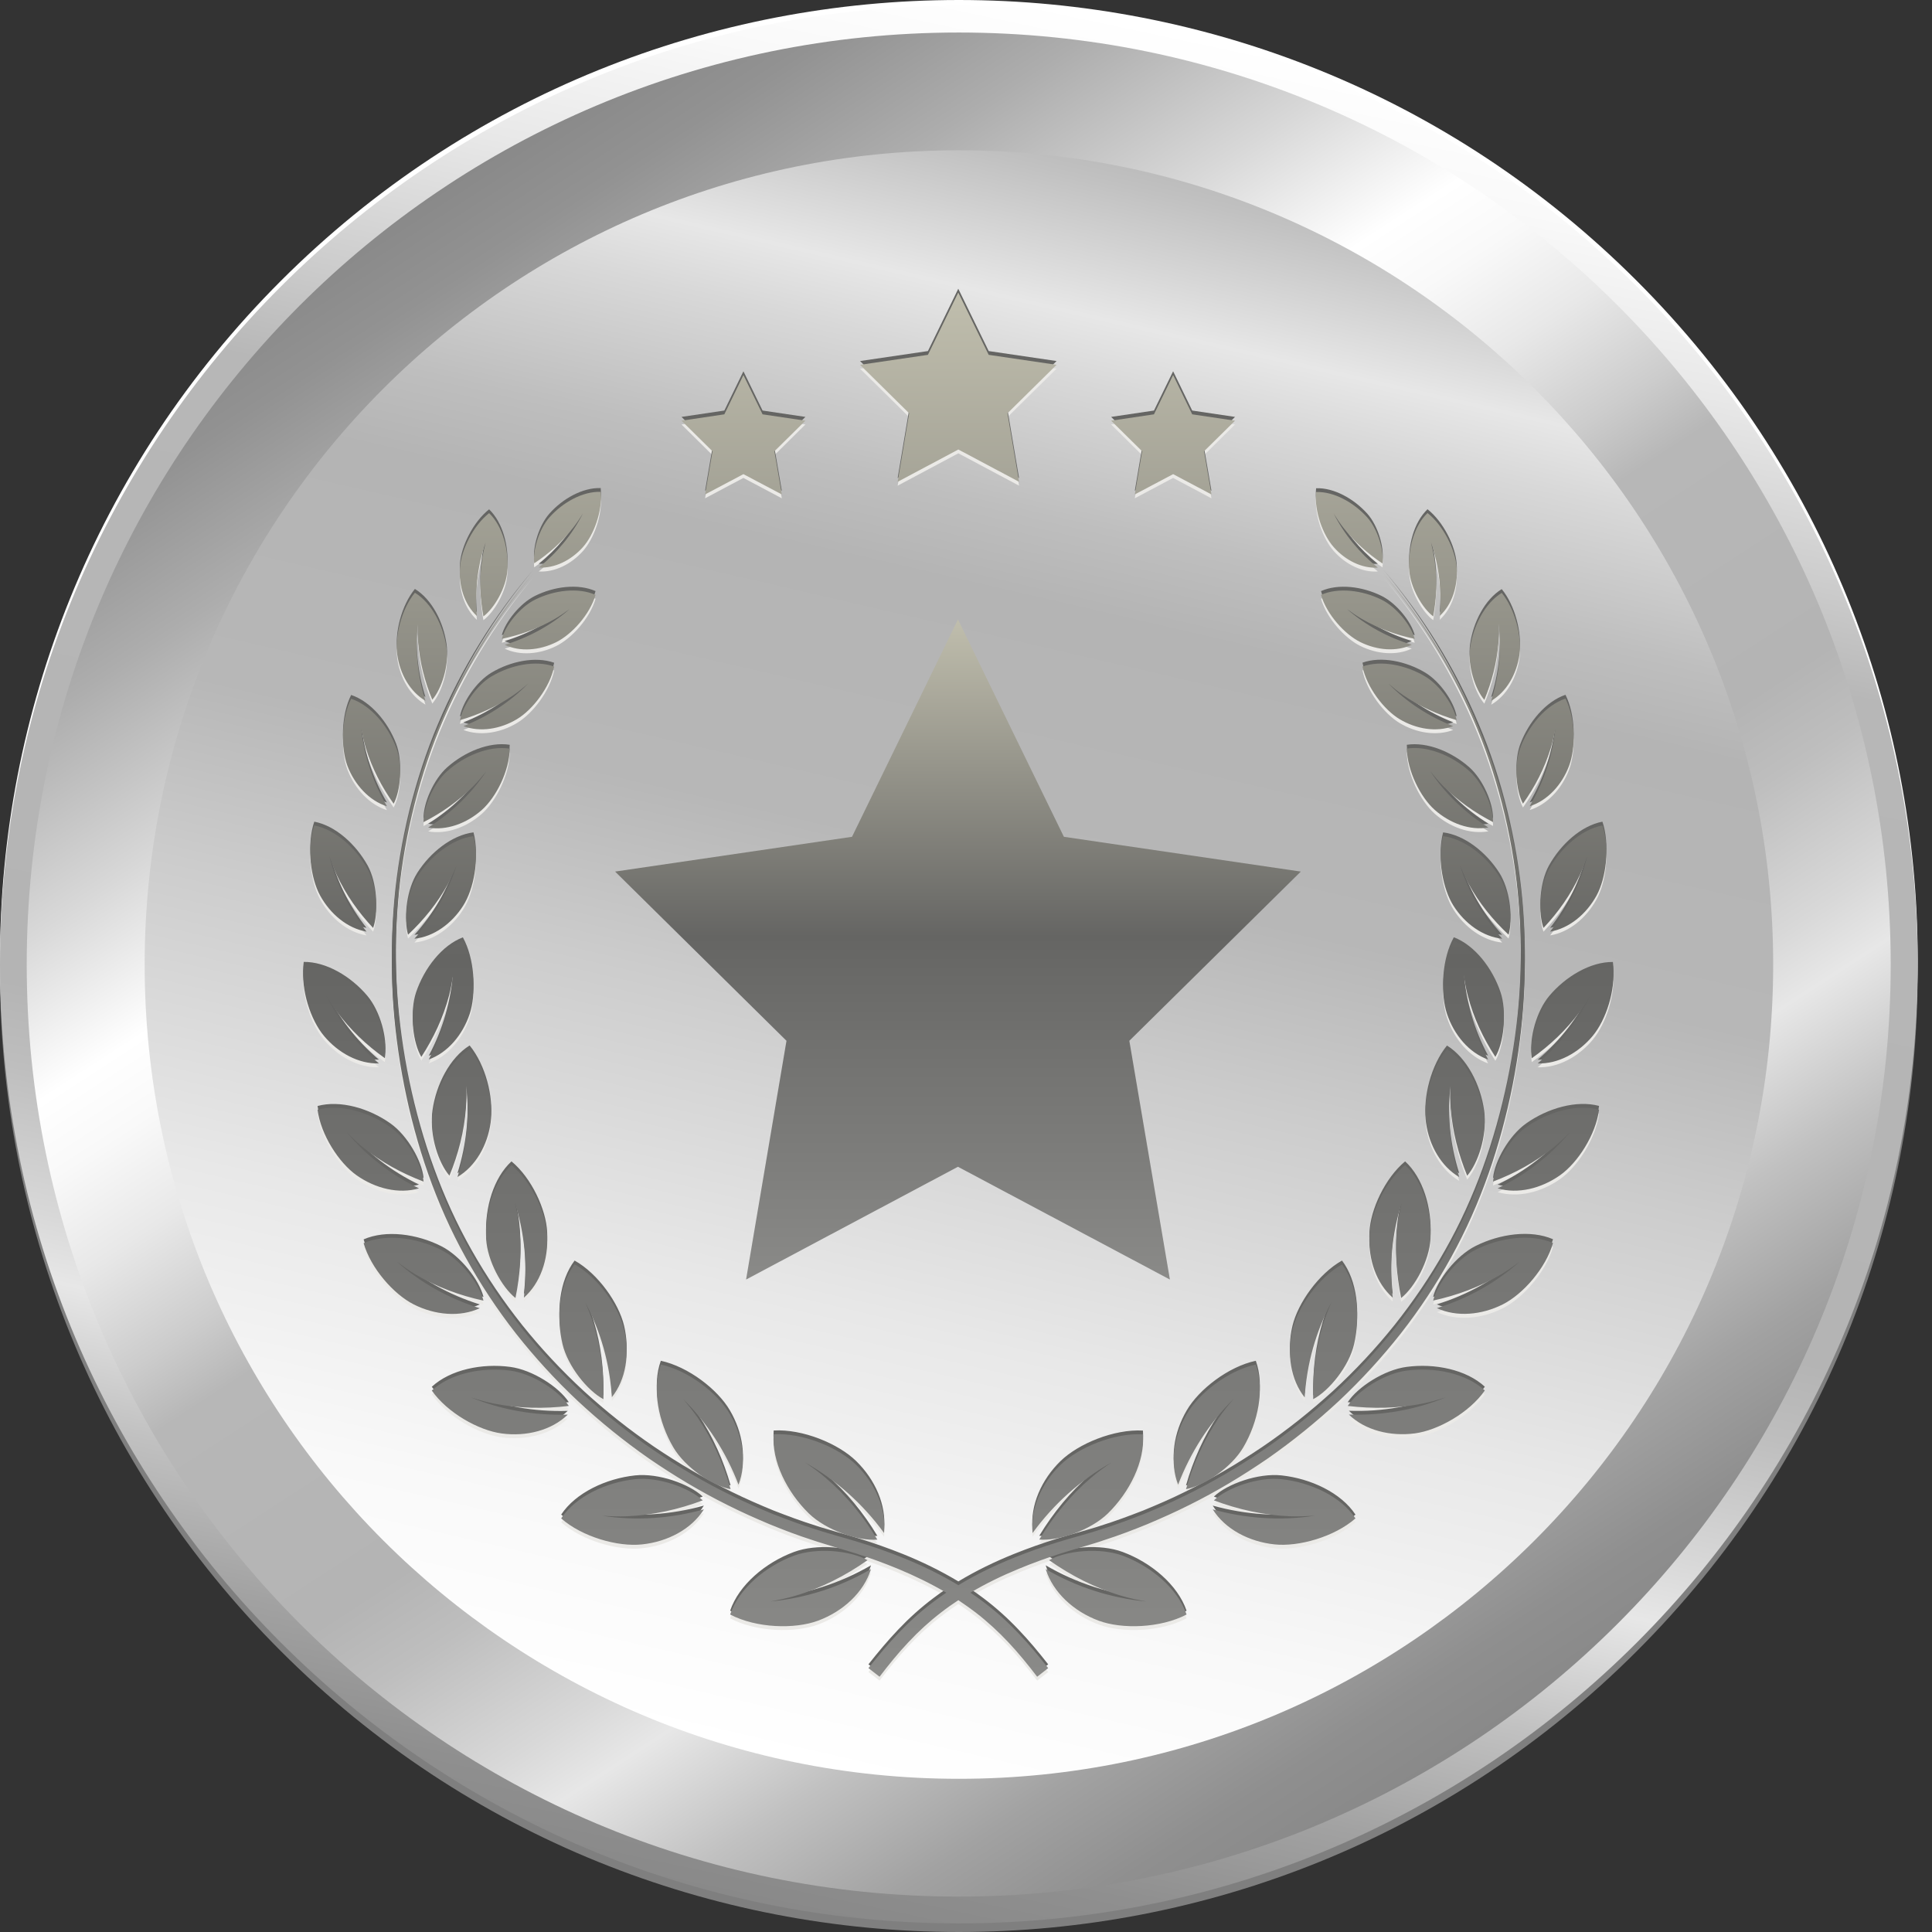<svg width="24" height="24" viewBox="0 0 24 24" fill="none" xmlns="http://www.w3.org/2000/svg">
<rect x="0" y="0" width="24" height="24" fill="#333333" stroke="none"/>
<g clip-path="url(#clip0_255_40062)">
<path d="M20.333 20.511C24.985 15.86 24.985 8.318 20.333 3.667C15.682 -0.985 8.14 -0.985 3.489 3.667C-1.163 8.318 -1.163 15.86 3.489 20.511C8.14 25.163 15.682 25.163 20.333 20.511Z" fill="#7F7F7F"/>
<path d="M20.333 20.333C24.985 15.682 24.985 8.14 20.333 3.489C15.682 -1.163 8.14 -1.163 3.489 3.489C-1.163 8.14 -1.163 15.682 3.489 20.333C8.14 24.985 15.682 24.985 20.333 20.333Z" fill="white"/>
<path d="M11.911 23.893C18.489 23.893 23.822 18.561 23.822 11.982C23.822 5.404 18.489 0.071 11.911 0.071C5.333 0.071 0 5.404 0 11.982C0 18.561 5.333 23.893 11.911 23.893Z" fill="url(#paint0_linear_255_40062)"/>
<path d="M11.91 23.56C18.304 23.56 23.487 18.376 23.487 11.982C23.487 5.588 18.304 0.404 11.91 0.404C5.516 0.404 0.332 5.588 0.332 11.982C0.332 18.376 5.516 23.56 11.91 23.56Z" fill="url(#paint1_linear_255_40062)"/>
<path d="M11.912 22.097C17.498 22.097 22.027 17.569 22.027 11.982C22.027 6.396 17.498 1.867 11.912 1.867C6.326 1.867 1.797 6.396 1.797 11.982C1.797 17.569 6.326 22.097 11.912 22.097Z" fill="url(#paint2_linear_255_40062)"/>
<path d="M10.584 10.395L7.641 10.827L9.77 12.929L9.268 15.895L11.9 14.494L14.533 15.895L14.029 12.929L16.159 10.827L13.216 10.395L11.9 7.695L10.584 10.395Z" fill="url(#paint3_linear_255_40062)"/>
<path d="M10.047 18.848C9.777 18.584 9.584 18.199 9.611 17.865C9.972 17.845 10.414 18.027 10.636 18.245C10.871 18.474 11.012 18.791 10.982 19.09C10.72 18.732 10.389 18.435 10.003 18.216C10.091 18.276 10.177 18.337 10.257 18.407C10.515 18.627 10.726 18.887 10.899 19.174C10.658 19.193 10.262 19.058 10.047 18.848ZM9.076 18.547C8.987 18.235 8.856 17.94 8.673 17.668C8.615 17.583 8.551 17.503 8.485 17.426C8.789 17.728 9.02 18.09 9.174 18.491C9.28 18.22 9.228 17.888 9.067 17.614C8.916 17.355 8.551 17.072 8.209 16.998C8.098 17.304 8.179 17.712 8.364 18.026C8.511 18.277 8.847 18.504 9.076 18.547ZM7.138 15.754C6.948 16.004 6.907 16.403 6.988 16.745C7.052 17.018 7.297 17.323 7.496 17.428C7.503 17.116 7.467 16.806 7.375 16.502C7.346 16.407 7.309 16.316 7.27 16.225C7.464 16.592 7.575 16.99 7.601 17.404C7.777 17.183 7.824 16.864 7.753 16.565C7.687 16.284 7.431 15.918 7.138 15.754ZM6.797 15.398C6.784 15.119 6.604 14.728 6.354 14.521C6.131 14.725 6.023 15.098 6.039 15.436C6.053 15.707 6.233 16.038 6.403 16.172C6.464 15.876 6.484 15.576 6.449 15.273C6.438 15.178 6.419 15.085 6.397 14.992C6.518 15.373 6.554 15.771 6.508 16.168C6.712 15.989 6.812 15.694 6.797 15.398ZM5.683 14.668C5.907 14.537 6.056 14.275 6.095 13.993C6.132 13.726 6.034 13.324 5.834 13.082C5.587 13.235 5.417 13.567 5.372 13.891C5.336 14.149 5.446 14.495 5.583 14.652C5.694 14.384 5.767 14.103 5.788 13.81C5.795 13.719 5.794 13.627 5.791 13.536C5.836 13.919 5.798 14.302 5.683 14.668ZM5.834 12.645C5.917 12.4 5.895 12.002 5.75 11.738C5.488 11.838 5.27 12.122 5.169 12.42C5.089 12.658 5.131 13.005 5.234 13.177C5.386 12.943 5.505 12.691 5.578 12.417C5.6 12.332 5.616 12.245 5.629 12.158C5.604 12.527 5.5 12.883 5.326 13.209C5.561 13.126 5.747 12.904 5.834 12.645ZM5.069 11.659C5.265 11.475 5.433 11.268 5.564 11.03C5.605 10.956 5.639 10.878 5.672 10.799C5.563 11.138 5.385 11.445 5.148 11.709C5.387 11.685 5.612 11.522 5.753 11.3C5.887 11.09 5.957 10.714 5.882 10.435C5.616 10.469 5.346 10.683 5.184 10.938C5.055 11.141 5.014 11.473 5.069 11.659ZM5.319 10.328C5.547 10.368 5.796 10.277 5.985 10.11C6.163 9.952 6.328 9.625 6.332 9.348C6.077 9.308 5.773 9.434 5.556 9.627C5.383 9.779 5.259 10.076 5.261 10.261C5.489 10.143 5.699 9.997 5.882 9.812C5.939 9.754 5.991 9.692 6.041 9.629C5.853 9.91 5.608 10.146 5.319 10.328ZM6.105 8.451C5.916 8.563 5.746 8.819 5.714 8.993C5.95 8.925 6.173 8.824 6.379 8.683C6.443 8.638 6.503 8.59 6.561 8.539C6.333 8.771 6.06 8.949 5.757 9.068C5.963 9.146 6.215 9.106 6.421 8.982C6.617 8.865 6.83 8.587 6.884 8.328C6.652 8.245 6.343 8.309 6.105 8.451ZM7.398 7.438C7.183 7.342 6.884 7.379 6.647 7.497C6.458 7.59 6.277 7.82 6.234 7.984C6.464 7.936 6.684 7.857 6.89 7.738C6.954 7.701 7.015 7.658 7.075 7.615C6.84 7.819 6.567 7.967 6.27 8.058C6.46 8.148 6.702 8.128 6.908 8.026C7.104 7.929 7.328 7.681 7.398 7.438ZM9.57 19.942C9.674 19.922 9.778 19.902 9.88 19.871C10.205 19.774 10.502 19.622 10.777 19.428C10.564 19.309 10.145 19.268 9.863 19.373C9.51 19.505 9.179 19.782 9.07 20.104C9.394 20.274 9.872 20.288 10.164 20.18C10.472 20.065 10.729 19.831 10.82 19.54C10.435 19.763 10.013 19.9 9.57 19.942ZM7.478 18.876C7.58 18.884 7.682 18.888 7.784 18.884C8.112 18.87 8.427 18.8 8.73 18.686C8.56 18.527 8.178 18.392 7.889 18.423C7.527 18.462 7.15 18.639 6.971 18.91C7.233 19.141 7.677 19.266 7.976 19.233C8.292 19.2 8.589 19.044 8.744 18.798C8.33 18.913 7.903 18.942 7.478 18.876ZM5.847 17.406C5.941 17.436 6.036 17.464 6.133 17.483C6.444 17.545 6.756 17.549 7.066 17.512C6.943 17.324 6.615 17.11 6.337 17.074C5.988 17.028 5.594 17.108 5.364 17.322C5.557 17.598 5.945 17.817 6.233 17.855C6.537 17.895 6.851 17.817 7.053 17.621C6.639 17.634 6.231 17.564 5.847 17.406ZM5.96 16.299C5.579 16.18 5.229 15.986 4.93 15.721C5.007 15.778 5.084 15.833 5.166 15.882C5.429 16.037 5.711 16.141 6.006 16.205C5.953 15.995 5.722 15.697 5.481 15.575C5.178 15.422 4.794 15.37 4.517 15.491C4.606 15.803 4.89 16.126 5.14 16.252C5.403 16.385 5.714 16.414 5.96 16.299ZM5.205 14.809C4.858 14.642 4.553 14.407 4.306 14.112C4.371 14.177 4.436 14.241 4.507 14.299C4.736 14.484 4.99 14.623 5.262 14.726C5.241 14.518 5.064 14.201 4.851 14.051C4.585 13.862 4.226 13.758 3.945 13.834C3.985 14.145 4.21 14.492 4.43 14.648C4.663 14.812 4.953 14.883 5.205 14.809ZM4.707 13.258C4.425 13.018 4.198 12.726 4.04 12.391C4.084 12.467 4.13 12.543 4.183 12.613C4.351 12.841 4.553 13.033 4.781 13.194C4.813 12.995 4.725 12.658 4.563 12.466C4.361 12.226 4.053 12.041 3.773 12.044C3.734 12.342 3.859 12.721 4.026 12.919C4.202 13.128 4.456 13.266 4.707 13.258ZM4.553 11.62C4.334 11.341 4.176 11.023 4.09 10.678C4.117 10.759 4.146 10.838 4.182 10.915C4.297 11.161 4.451 11.379 4.635 11.574C4.701 11.394 4.683 11.059 4.568 10.848C4.422 10.583 4.168 10.352 3.904 10.302C3.811 10.575 3.857 10.955 3.977 11.172C4.103 11.403 4.316 11.58 4.553 11.62ZM4.807 10.064C4.635 9.77 4.526 9.448 4.489 9.109C4.505 9.189 4.522 9.268 4.546 9.346C4.623 9.594 4.741 9.822 4.89 10.031C4.977 9.869 5.003 9.548 4.921 9.333C4.818 9.063 4.606 8.81 4.362 8.728C4.238 8.975 4.233 9.342 4.317 9.564C4.408 9.799 4.587 9.994 4.807 10.064ZM5.285 8.753C5.187 8.442 5.154 8.119 5.192 7.795C5.189 7.872 5.188 7.95 5.195 8.027C5.214 8.275 5.276 8.512 5.37 8.74C5.486 8.606 5.579 8.313 5.547 8.095C5.508 7.821 5.365 7.54 5.154 7.411C4.986 7.616 4.903 7.956 4.935 8.181C4.969 8.421 5.094 8.642 5.285 8.753ZM6.033 6.787C6.015 6.858 5.998 6.93 5.988 7.004C5.954 7.239 5.963 7.473 6.005 7.704C6.141 7.604 6.287 7.349 6.302 7.14C6.322 6.877 6.245 6.585 6.076 6.422C5.878 6.578 5.73 6.879 5.714 7.096C5.697 7.325 5.768 7.557 5.924 7.7C5.896 7.39 5.931 7.081 6.033 6.787ZM7.122 6.601C7.166 6.546 7.204 6.488 7.241 6.428C7.107 6.69 6.921 6.916 6.692 7.099C6.891 7.111 7.095 7.009 7.241 6.846C7.377 6.694 7.486 6.396 7.462 6.159C7.24 6.151 6.991 6.289 6.826 6.475C6.694 6.623 6.617 6.889 6.636 7.047C6.82 6.924 6.984 6.778 7.122 6.601ZM16.634 17.45C16.911 17.19 17.167 16.91 17.402 16.612C17.636 16.313 17.845 15.996 18.028 15.664C18.396 15 18.641 14.275 18.789 13.534C18.862 13.163 18.911 12.787 18.931 12.41C18.951 12.033 18.945 11.654 18.912 11.278C18.878 10.902 18.814 10.528 18.724 10.162C18.634 9.797 18.517 9.436 18.369 9.089C18.077 8.394 17.675 7.746 17.186 7.173C17.669 7.751 18.064 8.402 18.35 9.098C18.493 9.446 18.606 9.806 18.693 10.171C18.779 10.537 18.839 10.909 18.868 11.284C18.898 11.658 18.901 12.034 18.877 12.409C18.853 12.784 18.8 13.156 18.724 13.523C18.571 14.257 18.321 14.973 17.951 15.624C17.767 15.95 17.557 16.261 17.324 16.554C17.09 16.846 16.834 17.119 16.559 17.373C16.283 17.625 15.99 17.858 15.681 18.069C15.371 18.277 15.049 18.468 14.713 18.631C14.546 18.714 14.374 18.788 14.201 18.858C14.028 18.926 13.853 18.992 13.675 19.047C13.586 19.077 13.496 19.101 13.406 19.128C13.315 19.153 13.224 19.18 13.133 19.208C12.952 19.264 12.772 19.327 12.595 19.399C12.357 19.494 12.125 19.606 11.905 19.74C11.684 19.606 11.451 19.493 11.215 19.399C11.038 19.327 10.858 19.265 10.676 19.208C10.586 19.18 10.495 19.154 10.403 19.128C10.314 19.101 10.224 19.077 10.135 19.047C9.957 18.992 9.782 18.926 9.609 18.858C9.436 18.788 9.264 18.713 9.097 18.631C8.761 18.468 8.439 18.277 8.129 18.069C7.82 17.858 7.526 17.625 7.251 17.373C6.976 17.119 6.72 16.846 6.486 16.554C6.253 16.261 6.043 15.95 5.859 15.624C5.489 14.973 5.239 14.258 5.085 13.523C5.009 13.155 4.957 12.783 4.933 12.409C4.909 12.034 4.912 11.659 4.942 11.284C4.971 10.91 5.031 10.537 5.117 10.171C5.204 9.806 5.317 9.446 5.46 9.098C5.746 8.403 6.141 7.751 6.624 7.173C6.135 7.746 5.733 8.395 5.44 9.089C5.293 9.436 5.177 9.797 5.085 10.162C4.996 10.529 4.931 10.902 4.898 11.278C4.865 11.654 4.859 12.033 4.878 12.41C4.899 12.788 4.948 13.164 5.021 13.534C5.168 14.275 5.414 15.001 5.782 15.664C5.965 15.996 6.175 16.314 6.408 16.612C6.643 16.91 6.899 17.19 7.176 17.45C7.453 17.708 7.749 17.948 8.06 18.165C8.373 18.38 8.699 18.576 9.039 18.744C9.208 18.83 9.382 18.908 9.556 18.981C9.732 19.053 9.909 19.121 10.091 19.179C10.18 19.21 10.273 19.235 10.363 19.264C10.452 19.29 10.542 19.317 10.631 19.345C10.809 19.402 10.984 19.465 11.156 19.537C11.363 19.623 11.563 19.72 11.755 19.833C11.699 19.871 11.644 19.909 11.591 19.95C11.437 20.065 11.293 20.195 11.161 20.334C11.028 20.474 10.906 20.621 10.788 20.77L10.926 20.877C11.04 20.728 11.156 20.584 11.283 20.45C11.408 20.316 11.544 20.191 11.69 20.079C11.759 20.025 11.832 19.974 11.905 19.925C11.978 19.974 12.05 20.025 12.12 20.079C12.265 20.191 12.401 20.316 12.527 20.45C12.654 20.585 12.77 20.728 12.884 20.877L13.021 20.77C12.904 20.621 12.782 20.473 12.649 20.334C12.517 20.195 12.373 20.065 12.219 19.95C12.166 19.909 12.11 19.87 12.055 19.833C12.245 19.72 12.447 19.622 12.654 19.537C12.825 19.465 13.001 19.402 13.179 19.345C13.267 19.317 13.357 19.29 13.447 19.264C13.538 19.236 13.63 19.211 13.719 19.179C13.9 19.121 14.078 19.053 14.254 18.981C14.429 18.907 14.602 18.83 14.771 18.744C15.112 18.576 15.437 18.38 15.75 18.165C16.061 17.948 16.356 17.708 16.634 17.45ZM13.807 18.215C13.719 18.275 13.633 18.336 13.553 18.406C13.295 18.626 13.084 18.886 12.91 19.173C13.151 19.193 13.547 19.058 13.762 18.848C14.032 18.585 14.225 18.2 14.198 17.866C13.837 17.846 13.396 18.028 13.173 18.246C12.938 18.475 12.797 18.791 12.827 19.091C13.09 18.732 13.42 18.435 13.807 18.215ZM15.324 17.426C15.258 17.503 15.193 17.583 15.136 17.668C14.952 17.94 14.822 18.235 14.733 18.547C14.962 18.504 15.298 18.277 15.445 18.026C15.63 17.712 15.711 17.304 15.6 16.998C15.258 17.072 14.893 17.355 14.742 17.614C14.581 17.889 14.529 18.22 14.635 18.491C14.789 18.09 15.02 17.729 15.324 17.426ZM16.539 16.226C16.5 16.317 16.463 16.408 16.434 16.503C16.342 16.807 16.306 17.117 16.313 17.429C16.512 17.324 16.758 17.019 16.821 16.746C16.901 16.404 16.86 16.004 16.671 15.754C16.378 15.92 16.122 16.285 16.055 16.567C15.985 16.866 16.032 17.186 16.207 17.407C16.234 16.991 16.344 16.592 16.539 16.226ZM17.406 16.172C17.576 16.038 17.756 15.707 17.77 15.436C17.787 15.098 17.678 14.725 17.455 14.521C17.205 14.729 17.025 15.119 17.012 15.398C16.997 15.694 17.097 15.989 17.301 16.168C17.255 15.771 17.291 15.373 17.412 14.992C17.391 15.085 17.371 15.178 17.36 15.273C17.325 15.576 17.345 15.876 17.406 16.172ZM18.021 13.811C18.043 14.105 18.116 14.385 18.226 14.653C18.363 14.496 18.473 14.149 18.437 13.892C18.392 13.568 18.222 13.236 17.975 13.083C17.776 13.324 17.677 13.726 17.714 13.994C17.753 14.275 17.902 14.537 18.127 14.669C18.011 14.303 17.973 13.92 18.019 13.537C18.015 13.628 18.015 13.72 18.021 13.811ZM18.576 13.178C18.678 13.005 18.72 12.658 18.64 12.421C18.54 12.123 18.321 11.839 18.06 11.739C17.914 12.003 17.892 12.4 17.976 12.646C18.063 12.905 18.249 13.126 18.486 13.21C18.312 12.884 18.208 12.529 18.183 12.16C18.196 12.248 18.211 12.334 18.234 12.419C18.305 12.692 18.424 12.944 18.576 13.178ZM18.74 11.659C18.795 11.474 18.754 11.141 18.625 10.938C18.463 10.683 18.193 10.469 17.927 10.435C17.852 10.714 17.923 11.09 18.056 11.3C18.197 11.522 18.422 11.685 18.661 11.709C18.424 11.445 18.245 11.138 18.137 10.799C18.17 10.878 18.204 10.955 18.245 11.03C18.375 11.267 18.544 11.475 18.74 11.659ZM18.547 10.26C18.549 10.076 18.425 9.779 18.252 9.626C18.036 9.434 17.731 9.308 17.476 9.347C17.481 9.623 17.645 9.951 17.823 10.109C18.012 10.276 18.261 10.367 18.489 10.327C18.201 10.146 17.955 9.91 17.766 9.627C17.817 9.69 17.868 9.752 17.925 9.81C18.109 9.996 18.319 10.143 18.547 10.26ZM18.095 8.993C18.064 8.819 17.893 8.563 17.704 8.451C17.466 8.309 17.157 8.245 16.925 8.328C16.979 8.587 17.192 8.865 17.387 8.982C17.594 9.106 17.846 9.146 18.052 9.068C17.748 8.949 17.475 8.771 17.247 8.539C17.306 8.59 17.366 8.639 17.43 8.683C17.635 8.824 17.859 8.924 18.095 8.993ZM17.574 7.984C17.531 7.82 17.35 7.59 17.161 7.497C16.924 7.38 16.625 7.342 16.41 7.438C16.481 7.681 16.705 7.929 16.9 8.025C17.107 8.127 17.348 8.147 17.538 8.057C17.241 7.967 16.968 7.818 16.733 7.614C16.793 7.657 16.854 7.7 16.918 7.737C17.124 7.856 17.344 7.936 17.574 7.984ZM13.946 19.373C13.664 19.268 13.246 19.309 13.032 19.428C13.307 19.622 13.604 19.774 13.929 19.871C14.031 19.902 14.134 19.922 14.239 19.942C13.797 19.9 13.374 19.763 12.99 19.54C13.081 19.83 13.338 20.065 13.646 20.18C13.937 20.288 14.416 20.274 14.74 20.104C14.63 19.781 14.299 19.505 13.946 19.373ZM15.92 18.423C15.63 18.392 15.248 18.527 15.079 18.686C15.382 18.8 15.697 18.87 16.025 18.884C16.127 18.888 16.229 18.883 16.331 18.876C15.907 18.942 15.479 18.913 15.065 18.798C15.22 19.044 15.517 19.2 15.833 19.233C16.131 19.265 16.576 19.14 16.838 18.91C16.659 18.638 16.282 18.462 15.92 18.423ZM17.473 17.074C17.194 17.111 16.866 17.324 16.742 17.512C17.053 17.55 17.365 17.545 17.676 17.483C17.772 17.464 17.867 17.436 17.962 17.406C17.578 17.563 17.17 17.634 16.756 17.62C16.957 17.816 17.272 17.894 17.576 17.854C17.864 17.816 18.253 17.597 18.445 17.321C18.215 17.108 17.821 17.028 17.473 17.074ZM18.328 15.575C18.087 15.697 17.856 15.996 17.803 16.205C18.098 16.141 18.38 16.037 18.643 15.882C18.725 15.833 18.803 15.778 18.879 15.721C18.58 15.986 18.23 16.181 17.849 16.299C18.095 16.413 18.406 16.385 18.669 16.251C18.919 16.126 19.203 15.803 19.292 15.49C19.015 15.37 18.631 15.421 18.328 15.575ZM18.958 14.051C18.745 14.201 18.568 14.518 18.547 14.726C18.819 14.623 19.073 14.484 19.302 14.299C19.373 14.241 19.439 14.178 19.503 14.112C19.256 14.407 18.951 14.642 18.604 14.809C18.855 14.883 19.146 14.812 19.38 14.647C19.599 14.491 19.824 14.144 19.864 13.833C19.583 13.758 19.224 13.862 18.958 14.051ZM19.246 12.466C19.084 12.658 18.997 12.995 19.028 13.194C19.256 13.033 19.458 12.841 19.626 12.613C19.678 12.542 19.725 12.467 19.769 12.391C19.611 12.726 19.384 13.018 19.102 13.258C19.353 13.267 19.607 13.129 19.783 12.919C19.95 12.721 20.075 12.342 20.036 12.044C19.756 12.041 19.448 12.226 19.246 12.466ZM19.241 10.848C19.126 11.059 19.107 11.394 19.174 11.574C19.358 11.379 19.512 11.161 19.627 10.915C19.663 10.838 19.692 10.759 19.719 10.678C19.633 11.023 19.475 11.341 19.256 11.62C19.493 11.581 19.706 11.404 19.833 11.172C19.952 10.955 19.999 10.575 19.906 10.302C19.642 10.352 19.387 10.583 19.241 10.848ZM18.919 10.031C19.068 9.821 19.186 9.594 19.263 9.345C19.287 9.267 19.305 9.188 19.32 9.108C19.283 9.447 19.174 9.769 19.002 10.063C19.222 9.994 19.402 9.798 19.491 9.563C19.576 9.34 19.571 8.974 19.447 8.726C19.203 8.808 18.991 9.061 18.888 9.331C18.805 9.547 18.831 9.868 18.919 10.031ZM18.614 8.028C18.621 7.95 18.619 7.872 18.617 7.796C18.655 8.119 18.622 8.443 18.524 8.754C18.715 8.643 18.84 8.422 18.875 8.183C18.906 7.957 18.823 7.618 18.655 7.413C18.445 7.542 18.301 7.823 18.262 8.096C18.231 8.315 18.323 8.608 18.439 8.741C18.534 8.513 18.595 8.276 18.614 8.028ZM17.804 7.704C17.846 7.473 17.855 7.24 17.821 7.004C17.81 6.931 17.794 6.859 17.776 6.787C17.878 7.08 17.913 7.389 17.885 7.699C18.041 7.556 18.112 7.325 18.095 7.095C18.079 6.878 17.931 6.577 17.733 6.421C17.563 6.584 17.487 6.875 17.507 7.139C17.522 7.349 17.669 7.604 17.804 7.704ZM17.116 7.099C16.888 6.916 16.701 6.689 16.568 6.428C16.605 6.488 16.643 6.546 16.686 6.601C16.825 6.778 16.99 6.925 17.174 7.048C17.194 6.89 17.117 6.624 16.985 6.476C16.818 6.29 16.57 6.151 16.349 6.16C16.325 6.397 16.433 6.694 16.57 6.847C16.714 7.009 16.918 7.112 17.116 7.099ZM11.527 4.456L10.684 4.58L11.294 5.182L11.151 6.033L11.905 5.631L12.659 6.033L12.515 5.182L13.125 4.58L12.282 4.456L11.904 3.682L11.527 4.456ZM8.998 5.195L8.466 5.273L8.851 5.654L8.759 6.19L9.235 5.937L9.712 6.19L9.62 5.654L10.005 5.273L9.473 5.195L9.235 4.707L8.998 5.195ZM14.335 5.195L13.803 5.273L14.188 5.654L14.097 6.19L14.573 5.937L15.049 6.19L14.957 5.654L15.342 5.273L14.81 5.195L14.573 4.707L14.335 5.195Z" fill="#EBEAE7"/>
<path d="M10.047 18.753C9.777 18.489 9.584 18.104 9.611 17.77C9.972 17.75 10.414 17.933 10.636 18.15C10.871 18.38 11.012 18.696 10.982 18.996C10.72 18.637 10.389 18.34 10.003 18.121C10.091 18.181 10.177 18.242 10.257 18.312C10.515 18.532 10.726 18.793 10.899 19.079C10.658 19.097 10.262 18.962 10.047 18.753ZM9.076 18.452C8.987 18.14 8.856 17.845 8.673 17.573C8.615 17.488 8.551 17.409 8.485 17.331C8.789 17.634 9.02 17.995 9.174 18.396C9.28 18.125 9.228 17.793 9.067 17.52C8.916 17.26 8.551 16.978 8.209 16.904C8.098 17.209 8.179 17.617 8.364 17.932C8.511 18.182 8.847 18.41 9.076 18.452ZM7.138 15.659C6.948 15.909 6.907 16.308 6.988 16.651C7.052 16.924 7.297 17.229 7.496 17.334C7.503 17.021 7.467 16.711 7.375 16.408C7.346 16.313 7.309 16.221 7.27 16.13C7.464 16.497 7.575 16.895 7.601 17.309C7.777 17.089 7.824 16.769 7.753 16.47C7.687 16.189 7.431 15.823 7.138 15.659ZM6.797 15.304C6.784 15.025 6.604 14.633 6.354 14.427C6.131 14.631 6.023 15.003 6.039 15.342C6.053 15.612 6.233 15.943 6.403 16.077C6.464 15.782 6.484 15.482 6.449 15.178C6.438 15.083 6.419 14.99 6.397 14.897C6.518 15.278 6.554 15.676 6.508 16.073C6.712 15.895 6.812 15.599 6.797 15.304ZM5.683 14.574C5.907 14.442 6.056 14.181 6.095 13.898C6.132 13.632 6.034 13.23 5.834 12.987C5.587 13.14 5.417 13.473 5.372 13.796C5.336 14.054 5.446 14.4 5.583 14.557C5.694 14.289 5.767 14.008 5.788 13.716C5.795 13.624 5.794 13.532 5.791 13.441C5.836 13.824 5.798 14.207 5.683 14.574ZM5.834 12.55C5.917 12.305 5.895 11.907 5.75 11.644C5.488 11.744 5.27 12.028 5.169 12.326C5.089 12.564 5.131 12.911 5.234 13.083C5.386 12.849 5.505 12.597 5.578 12.323C5.6 12.239 5.616 12.151 5.629 12.064C5.604 12.434 5.5 12.789 5.326 13.115C5.561 13.03 5.747 12.809 5.834 12.55ZM5.069 11.563C5.265 11.379 5.433 11.173 5.564 10.934C5.605 10.86 5.639 10.782 5.672 10.704C5.563 11.043 5.385 11.35 5.148 11.613C5.387 11.589 5.612 11.426 5.753 11.204C5.887 10.995 5.957 10.619 5.882 10.34C5.616 10.373 5.346 10.587 5.184 10.842C5.055 11.045 5.014 11.379 5.069 11.563ZM5.319 10.232C5.547 10.273 5.796 10.182 5.985 10.014C6.163 9.856 6.328 9.529 6.332 9.252C6.077 9.212 5.773 9.339 5.556 9.531C5.383 9.684 5.259 9.98 5.261 10.165C5.489 10.048 5.699 9.902 5.882 9.716C5.939 9.659 5.991 9.596 6.041 9.533C5.853 9.816 5.608 10.052 5.319 10.232ZM6.105 8.356C5.916 8.469 5.746 8.724 5.714 8.899C5.95 8.83 6.173 8.729 6.379 8.588C6.443 8.544 6.503 8.495 6.561 8.444C6.333 8.677 6.06 8.854 5.757 8.973C5.963 9.051 6.215 9.011 6.421 8.887C6.617 8.77 6.83 8.492 6.884 8.233C6.652 8.15 6.343 8.214 6.105 8.356ZM7.398 7.343C7.183 7.247 6.884 7.284 6.647 7.402C6.458 7.495 6.277 7.725 6.234 7.889C6.464 7.841 6.684 7.762 6.89 7.643C6.954 7.606 7.015 7.564 7.075 7.52C6.84 7.724 6.567 7.873 6.27 7.963C6.46 8.053 6.702 8.033 6.908 7.931C7.104 7.835 7.328 7.586 7.398 7.343ZM9.57 19.847C9.674 19.828 9.778 19.807 9.88 19.776C10.205 19.68 10.502 19.527 10.777 19.334C10.564 19.214 10.145 19.174 9.863 19.279C9.51 19.41 9.179 19.687 9.07 20.009C9.394 20.179 9.872 20.194 10.164 20.085C10.472 19.971 10.729 19.737 10.82 19.445C10.435 19.667 10.013 19.805 9.57 19.847ZM7.478 18.782C7.58 18.789 7.682 18.793 7.784 18.789C8.112 18.775 8.427 18.705 8.73 18.591C8.56 18.432 8.178 18.297 7.889 18.328C7.527 18.367 7.15 18.544 6.971 18.815C7.233 19.046 7.677 19.171 7.976 19.139C8.292 19.105 8.589 18.95 8.744 18.703C8.33 18.818 7.903 18.847 7.478 18.782ZM5.847 17.311C5.941 17.341 6.036 17.369 6.133 17.388C6.444 17.45 6.756 17.455 7.066 17.418C6.943 17.23 6.615 17.016 6.337 16.98C5.988 16.933 5.594 17.014 5.364 17.227C5.557 17.503 5.945 17.722 6.233 17.76C6.537 17.801 6.851 17.722 7.053 17.526C6.639 17.54 6.231 17.468 5.847 17.311ZM5.96 16.204C5.579 16.085 5.229 15.891 4.93 15.626C5.007 15.683 5.084 15.738 5.166 15.787C5.429 15.942 5.711 16.046 6.006 16.11C5.953 15.9 5.722 15.602 5.481 15.48C5.178 15.327 4.794 15.275 4.517 15.396C4.606 15.708 4.89 16.031 5.14 16.157C5.403 16.29 5.714 16.318 5.96 16.204ZM5.205 14.715C4.858 14.548 4.553 14.313 4.306 14.017C4.371 14.082 4.436 14.146 4.507 14.204C4.736 14.389 4.99 14.529 5.262 14.632C5.241 14.424 5.064 14.107 4.851 13.956C4.585 13.767 4.226 13.663 3.945 13.739C3.985 14.05 4.21 14.398 4.43 14.553C4.663 14.717 4.953 14.789 5.205 14.715ZM4.707 13.163C4.425 12.922 4.198 12.631 4.04 12.296C4.084 12.371 4.13 12.447 4.183 12.518C4.351 12.745 4.553 12.937 4.781 13.099C4.813 12.9 4.725 12.562 4.563 12.37C4.361 12.13 4.053 11.946 3.773 11.949C3.734 12.247 3.859 12.625 4.026 12.823C4.202 13.034 4.456 13.171 4.707 13.163ZM4.553 11.526C4.334 11.247 4.176 10.929 4.09 10.584C4.117 10.664 4.146 10.743 4.182 10.82C4.297 11.066 4.451 11.285 4.635 11.48C4.701 11.299 4.683 10.964 4.568 10.753C4.422 10.489 4.168 10.257 3.904 10.207C3.811 10.481 3.857 10.86 3.977 11.078C4.103 11.308 4.316 11.485 4.553 11.526ZM4.807 9.969C4.635 9.676 4.526 9.353 4.489 9.014C4.505 9.094 4.522 9.173 4.546 9.251C4.623 9.5 4.741 9.727 4.89 9.937C4.977 9.774 5.003 9.453 4.921 9.238C4.818 8.968 4.606 8.715 4.362 8.633C4.238 8.881 4.233 9.247 4.317 9.47C4.408 9.704 4.587 9.9 4.807 9.969ZM5.285 8.658C5.187 8.348 5.154 8.024 5.192 7.7C5.189 7.778 5.188 7.855 5.195 7.932C5.214 8.181 5.276 8.417 5.37 8.645C5.486 8.511 5.579 8.219 5.547 8C5.508 7.726 5.365 7.445 5.154 7.316C4.986 7.521 4.903 7.861 4.935 8.087C4.969 8.326 5.094 8.547 5.285 8.658ZM6.033 6.692C6.015 6.763 5.998 6.835 5.988 6.91C5.954 7.144 5.963 7.378 6.005 7.61C6.141 7.509 6.287 7.255 6.302 7.045C6.322 6.782 6.245 6.49 6.076 6.327C5.878 6.483 5.73 6.784 5.714 7.001C5.697 7.23 5.768 7.462 5.924 7.605C5.896 7.294 5.931 6.986 6.033 6.692ZM7.122 6.506C7.166 6.451 7.204 6.392 7.241 6.332C7.107 6.594 6.921 6.82 6.692 7.003C6.891 7.015 7.095 6.913 7.241 6.751C7.377 6.598 7.486 6.301 7.462 6.063C7.24 6.055 6.991 6.193 6.826 6.379C6.694 6.527 6.617 6.793 6.636 6.951C6.82 6.829 6.984 6.683 7.122 6.506ZM16.634 17.355C16.911 17.095 17.167 16.815 17.402 16.517C17.636 16.218 17.845 15.901 18.028 15.569C18.396 14.905 18.641 14.18 18.789 13.439C18.862 13.068 18.911 12.692 18.931 12.315C18.951 11.938 18.945 11.559 18.912 11.183C18.878 10.808 18.814 10.434 18.724 10.068C18.634 9.702 18.517 9.341 18.369 8.995C18.077 8.299 17.675 7.651 17.186 7.078C17.669 7.657 18.064 8.307 18.35 9.004C18.493 9.351 18.606 9.711 18.693 10.077C18.779 10.443 18.839 10.814 18.868 11.189C18.898 11.563 18.901 11.94 18.877 12.314C18.853 12.689 18.8 13.062 18.724 13.428C18.571 14.162 18.321 14.878 17.951 15.53C17.767 15.856 17.557 16.166 17.324 16.459C17.09 16.751 16.834 17.025 16.559 17.279C16.283 17.53 15.99 17.764 15.681 17.974C15.371 18.183 15.049 18.373 14.713 18.536C14.546 18.619 14.374 18.693 14.201 18.764C14.028 18.831 13.853 18.897 13.675 18.952C13.586 18.982 13.496 19.006 13.406 19.033C13.315 19.058 13.224 19.085 13.133 19.113C12.952 19.169 12.772 19.233 12.595 19.304C12.357 19.4 12.125 19.512 11.905 19.645C11.684 19.512 11.451 19.399 11.215 19.304C11.038 19.233 10.858 19.17 10.676 19.113C10.586 19.085 10.495 19.059 10.403 19.033C10.314 19.006 10.224 18.982 10.135 18.952C9.957 18.897 9.782 18.831 9.609 18.764C9.436 18.693 9.264 18.618 9.097 18.536C8.761 18.373 8.439 18.183 8.129 17.974C7.82 17.764 7.526 17.53 7.251 17.279C6.976 17.025 6.72 16.751 6.486 16.459C6.253 16.166 6.043 15.856 5.859 15.53C5.489 14.878 5.239 14.163 5.085 13.428C5.009 13.061 4.957 12.688 4.933 12.314C4.909 11.94 4.912 11.564 4.942 11.189C4.971 10.815 5.031 10.443 5.117 10.077C5.204 9.711 5.317 9.351 5.46 9.004C5.746 8.308 6.141 7.657 6.624 7.078C6.135 7.651 5.733 8.3 5.44 8.995C5.293 9.341 5.177 9.702 5.085 10.068C4.996 10.434 4.931 10.808 4.898 11.183C4.865 11.559 4.859 11.939 4.878 12.315C4.899 12.693 4.948 13.069 5.021 13.439C5.168 14.18 5.414 14.906 5.782 15.569C5.965 15.901 6.175 16.219 6.408 16.517C6.643 16.815 6.899 17.095 7.176 17.355C7.453 17.614 7.749 17.853 8.06 18.07C8.373 18.285 8.699 18.481 9.039 18.65C9.208 18.736 9.382 18.813 9.556 18.887C9.732 18.958 9.909 19.026 10.091 19.084C10.18 19.115 10.273 19.14 10.363 19.169C10.452 19.195 10.542 19.223 10.631 19.251C10.809 19.308 10.984 19.371 11.156 19.442C11.363 19.528 11.563 19.625 11.755 19.738C11.699 19.776 11.644 19.814 11.591 19.855C11.437 19.971 11.293 20.101 11.161 20.24C11.028 20.379 10.906 20.526 10.788 20.675L10.926 20.782C11.04 20.634 11.156 20.489 11.283 20.355C11.408 20.221 11.544 20.096 11.69 19.984C11.759 19.93 11.832 19.879 11.905 19.831C11.978 19.879 12.05 19.93 12.12 19.984C12.265 20.096 12.401 20.221 12.527 20.355C12.654 20.49 12.77 20.634 12.884 20.782L13.021 20.675C12.904 20.526 12.782 20.378 12.649 20.24C12.517 20.101 12.373 19.971 12.219 19.855C12.166 19.814 12.11 19.775 12.055 19.738C12.245 19.625 12.447 19.527 12.654 19.442C12.825 19.371 13.001 19.308 13.179 19.251C13.267 19.223 13.357 19.195 13.447 19.169C13.538 19.141 13.63 19.116 13.719 19.084C13.9 19.026 14.078 18.958 14.254 18.887C14.429 18.812 14.602 18.736 14.771 18.65C15.112 18.481 15.437 18.285 15.75 18.07C16.061 17.853 16.356 17.614 16.634 17.355ZM13.807 18.12C13.719 18.18 13.633 18.241 13.553 18.311C13.295 18.532 13.084 18.792 12.91 19.078C13.151 19.098 13.547 18.963 13.762 18.754C14.032 18.49 14.225 18.105 14.198 17.771C13.837 17.751 13.396 17.934 13.173 18.151C12.938 18.381 12.797 18.697 12.827 18.997C13.09 18.636 13.42 18.34 13.807 18.12ZM15.324 17.331C15.258 17.409 15.193 17.488 15.136 17.573C14.952 17.845 14.822 18.14 14.733 18.452C14.962 18.41 15.298 18.183 15.445 17.932C15.63 17.617 15.711 17.209 15.6 16.904C15.258 16.977 14.893 17.26 14.742 17.52C14.581 17.794 14.529 18.125 14.635 18.396C14.789 17.995 15.02 17.634 15.324 17.331ZM16.539 16.13C16.5 16.221 16.463 16.313 16.434 16.408C16.342 16.711 16.306 17.021 16.313 17.334C16.512 17.229 16.758 16.924 16.821 16.651C16.901 16.308 16.86 15.908 16.671 15.659C16.378 15.824 16.122 16.189 16.055 16.472C15.985 16.771 16.032 17.091 16.207 17.311C16.234 16.896 16.344 16.497 16.539 16.13ZM17.406 16.077C17.576 15.943 17.756 15.612 17.77 15.342C17.787 15.003 17.678 14.631 17.455 14.427C17.205 14.634 17.025 15.025 17.012 15.304C16.997 15.599 17.097 15.895 17.301 16.073C17.255 15.676 17.291 15.278 17.412 14.897C17.391 14.99 17.371 15.083 17.36 15.178C17.325 15.482 17.345 15.782 17.406 16.077ZM18.021 13.716C18.043 14.01 18.116 14.29 18.226 14.558C18.363 14.401 18.473 14.054 18.437 13.797C18.392 13.473 18.222 13.141 17.975 12.988C17.776 13.23 17.677 13.632 17.714 13.899C17.753 14.181 17.902 14.443 18.127 14.575C18.011 14.208 17.973 13.825 18.019 13.442C18.015 13.533 18.015 13.625 18.021 13.716ZM18.576 13.082C18.678 12.909 18.72 12.562 18.64 12.325C18.54 12.027 18.321 11.743 18.06 11.643C17.914 11.907 17.892 12.305 17.976 12.549C18.063 12.809 18.249 13.03 18.486 13.114C18.312 12.788 18.208 12.433 18.183 12.063C18.196 12.151 18.211 12.238 18.234 12.323C18.305 12.596 18.424 12.848 18.576 13.082ZM18.74 11.563C18.795 11.379 18.754 11.045 18.625 10.842C18.463 10.587 18.193 10.373 17.927 10.34C17.852 10.619 17.923 10.995 18.056 11.204C18.197 11.426 18.422 11.589 18.661 11.613C18.424 11.35 18.245 11.043 18.137 10.704C18.17 10.782 18.204 10.859 18.245 10.934C18.375 11.173 18.544 11.38 18.74 11.563ZM18.547 10.165C18.549 9.98 18.425 9.685 18.252 9.531C18.036 9.34 17.731 9.213 17.476 9.252C17.481 9.528 17.645 9.856 17.823 10.014C18.012 10.182 18.261 10.273 18.489 10.232C18.201 10.052 17.955 9.816 17.766 9.532C17.817 9.595 17.868 9.658 17.925 9.715C18.109 9.901 18.319 10.048 18.547 10.165ZM18.095 8.898C18.064 8.724 17.893 8.468 17.704 8.355C17.466 8.213 17.157 8.149 16.925 8.232C16.979 8.491 17.192 8.77 17.387 8.886C17.594 9.01 17.846 9.051 18.052 8.972C17.748 8.854 17.475 8.676 17.247 8.443C17.306 8.494 17.366 8.544 17.43 8.587C17.635 8.729 17.859 8.829 18.095 8.898ZM17.574 7.889C17.531 7.725 17.35 7.495 17.161 7.402C16.924 7.285 16.625 7.247 16.41 7.343C16.481 7.586 16.705 7.835 16.9 7.93C17.107 8.032 17.348 8.052 17.538 7.962C17.241 7.873 16.968 7.723 16.733 7.519C16.793 7.563 16.854 7.605 16.918 7.642C17.124 7.761 17.344 7.84 17.574 7.889ZM13.946 19.279C13.664 19.174 13.246 19.214 13.032 19.334C13.307 19.527 13.604 19.68 13.929 19.776C14.031 19.807 14.134 19.828 14.239 19.847C13.797 19.805 13.374 19.668 12.99 19.445C13.081 19.736 13.338 19.971 13.646 20.085C13.937 20.194 14.416 20.179 14.74 20.009C14.63 19.686 14.299 19.41 13.946 19.279ZM15.92 18.328C15.63 18.297 15.248 18.432 15.079 18.591C15.382 18.705 15.697 18.775 16.025 18.789C16.127 18.793 16.229 18.788 16.331 18.782C15.907 18.847 15.479 18.818 15.065 18.703C15.22 18.95 15.517 19.105 15.833 19.139C16.131 19.17 16.576 19.046 16.838 18.815C16.659 18.543 16.282 18.367 15.92 18.328ZM17.473 16.98C17.194 17.017 16.866 17.23 16.742 17.418C17.053 17.456 17.365 17.45 17.676 17.388C17.772 17.369 17.867 17.341 17.962 17.311C17.578 17.468 17.17 17.54 16.756 17.525C16.957 17.721 17.272 17.799 17.576 17.759C17.864 17.721 18.253 17.503 18.445 17.226C18.215 17.013 17.821 16.933 17.473 16.98ZM18.328 15.479C18.087 15.601 17.856 15.9 17.803 16.11C18.098 16.045 18.38 15.941 18.643 15.786C18.725 15.737 18.803 15.682 18.879 15.625C18.58 15.891 18.23 16.085 17.849 16.203C18.095 16.317 18.406 16.289 18.669 16.156C18.919 16.03 19.203 15.707 19.292 15.394C19.015 15.274 18.631 15.326 18.328 15.479ZM18.958 13.956C18.745 14.107 18.568 14.424 18.547 14.632C18.819 14.529 19.073 14.389 19.302 14.204C19.373 14.146 19.439 14.083 19.503 14.017C19.256 14.313 18.951 14.548 18.604 14.715C18.855 14.789 19.146 14.717 19.38 14.552C19.599 14.397 19.824 14.049 19.864 13.738C19.583 13.663 19.224 13.767 18.958 13.956ZM19.246 12.371C19.084 12.563 18.997 12.901 19.028 13.1C19.256 12.938 19.458 12.746 19.626 12.519C19.678 12.447 19.725 12.372 19.769 12.296C19.611 12.632 19.384 12.923 19.102 13.164C19.353 13.172 19.607 13.034 19.783 12.824C19.95 12.626 20.075 12.248 20.036 11.95C19.756 11.947 19.448 12.131 19.246 12.371ZM19.241 10.753C19.126 10.964 19.107 11.299 19.174 11.48C19.358 11.285 19.512 11.066 19.627 10.82C19.663 10.743 19.692 10.664 19.719 10.584C19.633 10.929 19.475 11.247 19.256 11.526C19.493 11.486 19.706 11.309 19.833 11.078C19.952 10.86 19.999 10.481 19.906 10.207C19.642 10.257 19.387 10.489 19.241 10.753ZM18.919 9.936C19.068 9.726 19.186 9.5 19.263 9.25C19.287 9.172 19.305 9.093 19.32 9.014C19.283 9.352 19.174 9.675 19.002 9.968C19.222 9.9 19.402 9.704 19.491 9.468C19.576 9.246 19.571 8.879 19.447 8.631C19.203 8.714 18.991 8.967 18.888 9.237C18.805 9.453 18.831 9.773 18.919 9.936ZM18.614 7.933C18.621 7.855 18.619 7.778 18.617 7.701C18.655 8.024 18.622 8.349 18.524 8.659C18.715 8.548 18.84 8.327 18.875 8.088C18.906 7.863 18.823 7.523 18.655 7.318C18.445 7.447 18.301 7.728 18.262 8.002C18.231 8.22 18.323 8.513 18.439 8.647C18.534 8.418 18.595 8.181 18.614 7.933ZM17.804 7.61C17.846 7.378 17.855 7.145 17.821 6.91C17.81 6.836 17.794 6.764 17.776 6.692C17.878 6.985 17.913 7.294 17.885 7.604C18.041 7.462 18.112 7.23 18.095 7C18.079 6.783 17.931 6.482 17.733 6.326C17.563 6.489 17.487 6.78 17.507 7.044C17.522 7.255 17.669 7.508 17.804 7.61ZM17.116 7.004C16.888 6.821 16.701 6.594 16.568 6.333C16.605 6.393 16.643 6.452 16.686 6.507C16.825 6.684 16.99 6.83 17.174 6.953C17.194 6.795 17.117 6.529 16.985 6.381C16.818 6.195 16.57 6.057 16.349 6.065C16.325 6.302 16.433 6.599 16.57 6.752C16.714 6.914 16.918 7.016 17.116 7.004ZM11.527 4.361L10.684 4.485L11.294 5.087L11.151 5.938L11.905 5.537L12.659 5.938L12.515 5.087L13.125 4.485L12.282 4.361L11.904 3.587L11.527 4.361ZM8.998 5.1L8.466 5.179L8.851 5.559L8.759 6.096L9.235 5.843L9.712 6.096L9.62 5.559L10.005 5.179L9.473 5.1L9.235 4.612L8.998 5.1ZM14.335 5.1L13.803 5.179L14.188 5.559L14.097 6.096L14.573 5.843L15.049 6.096L14.957 5.559L15.342 5.179L14.81 5.1L14.573 4.612L14.335 5.1Z" fill="#656563"/>
<path d="M10.047 18.8C9.777 18.536 9.584 18.151 9.611 17.817C9.972 17.797 10.414 17.98 10.636 18.197C10.871 18.427 11.012 18.743 10.982 19.043C10.72 18.684 10.389 18.387 10.003 18.168C10.091 18.228 10.177 18.289 10.257 18.359C10.515 18.579 10.726 18.839 10.899 19.126C10.658 19.145 10.262 19.009 10.047 18.8ZM9.076 18.499C8.987 18.187 8.856 17.892 8.673 17.62C8.615 17.535 8.551 17.455 8.485 17.378C8.789 17.68 9.02 18.042 9.174 18.443C9.28 18.172 9.228 17.84 9.067 17.567C8.916 17.307 8.551 17.024 8.209 16.951C8.098 17.256 8.179 17.664 8.364 17.979C8.511 18.23 8.847 18.456 9.076 18.499ZM7.138 15.706C6.948 15.956 6.907 16.355 6.988 16.698C7.052 16.97 7.297 17.276 7.496 17.381C7.503 17.068 7.467 16.758 7.375 16.454C7.346 16.36 7.309 16.268 7.27 16.177C7.464 16.544 7.575 16.942 7.601 17.356C7.777 17.136 7.824 16.816 7.753 16.517C7.687 16.236 7.431 15.87 7.138 15.706ZM6.797 15.351C6.784 15.071 6.604 14.68 6.354 14.473C6.131 14.678 6.023 15.05 6.039 15.389C6.053 15.659 6.233 15.99 6.403 16.124C6.464 15.829 6.484 15.528 6.449 15.225C6.438 15.13 6.419 15.037 6.397 14.944C6.518 15.325 6.554 15.723 6.508 16.12C6.712 15.941 6.812 15.646 6.797 15.351ZM5.683 14.621C5.907 14.489 6.056 14.228 6.095 13.945C6.132 13.678 6.034 13.276 5.834 13.034C5.587 13.187 5.417 13.519 5.372 13.843C5.336 14.101 5.446 14.447 5.583 14.604C5.694 14.336 5.767 14.055 5.788 13.762C5.795 13.671 5.794 13.579 5.791 13.488C5.836 13.871 5.798 14.254 5.683 14.621ZM5.834 12.597C5.917 12.352 5.895 11.954 5.75 11.69C5.488 11.79 5.27 12.074 5.169 12.372C5.089 12.61 5.131 12.957 5.234 13.129C5.386 12.895 5.505 12.643 5.578 12.369C5.6 12.284 5.616 12.197 5.629 12.11C5.604 12.48 5.5 12.835 5.326 13.161C5.561 13.078 5.747 12.856 5.834 12.597ZM5.069 11.611C5.265 11.427 5.433 11.22 5.564 10.982C5.605 10.908 5.639 10.83 5.672 10.752C5.563 11.09 5.385 11.397 5.148 11.661C5.387 11.637 5.612 11.474 5.753 11.252C5.887 11.042 5.957 10.667 5.882 10.387C5.616 10.421 5.346 10.635 5.184 10.89C5.055 11.092 5.014 11.425 5.069 11.611ZM5.319 10.28C5.547 10.321 5.796 10.229 5.985 10.062C6.163 9.904 6.328 9.577 6.332 9.3C6.077 9.26 5.773 9.386 5.556 9.579C5.383 9.732 5.259 10.028 5.261 10.213C5.489 10.096 5.699 9.949 5.882 9.764C5.939 9.706 5.991 9.644 6.041 9.581C5.853 9.863 5.608 10.098 5.319 10.28ZM6.105 8.403C5.916 8.516 5.746 8.771 5.714 8.946C5.95 8.877 6.173 8.776 6.379 8.635C6.443 8.591 6.503 8.542 6.561 8.491C6.333 8.723 6.06 8.901 5.757 9.02C5.963 9.098 6.215 9.058 6.421 8.934C6.617 8.817 6.83 8.539 6.884 8.28C6.652 8.197 6.343 8.261 6.105 8.403ZM7.398 7.39C7.183 7.294 6.884 7.331 6.647 7.449C6.458 7.542 6.277 7.772 6.234 7.936C6.464 7.888 6.684 7.809 6.89 7.69C6.954 7.653 7.015 7.61 7.075 7.567C6.84 7.771 6.567 7.919 6.27 8.01C6.46 8.1 6.702 8.08 6.908 7.978C7.104 7.881 7.328 7.633 7.398 7.39ZM9.57 19.894C9.674 19.875 9.778 19.854 9.88 19.823C10.205 19.727 10.502 19.574 10.777 19.381C10.564 19.261 10.145 19.221 9.863 19.325C9.51 19.457 9.179 19.734 9.07 20.056C9.394 20.226 9.872 20.241 10.164 20.132C10.472 20.017 10.729 19.783 10.82 19.492C10.435 19.715 10.013 19.852 9.57 19.894ZM7.478 18.829C7.58 18.836 7.682 18.84 7.784 18.836C8.112 18.822 8.427 18.752 8.73 18.638C8.56 18.479 8.178 18.344 7.889 18.375C7.527 18.414 7.15 18.591 6.971 18.862C7.233 19.093 7.677 19.218 7.976 19.185C8.292 19.152 8.589 18.997 8.744 18.75C8.33 18.865 7.903 18.894 7.478 18.829ZM5.847 17.358C5.941 17.388 6.036 17.416 6.133 17.435C6.444 17.497 6.756 17.502 7.066 17.465C6.943 17.277 6.615 17.062 6.337 17.026C5.988 16.98 5.594 17.061 5.364 17.274C5.557 17.55 5.945 17.769 6.233 17.807C6.537 17.848 6.851 17.769 7.053 17.573C6.639 17.586 6.231 17.515 5.847 17.358ZM5.96 16.251C5.579 16.132 5.229 15.938 4.93 15.673C5.007 15.73 5.084 15.785 5.166 15.834C5.429 15.989 5.711 16.093 6.006 16.157C5.953 15.947 5.722 15.649 5.481 15.527C5.178 15.374 4.794 15.322 4.517 15.443C4.606 15.755 4.89 16.078 5.14 16.204C5.403 16.337 5.714 16.365 5.96 16.251ZM5.205 14.762C4.858 14.595 4.553 14.36 4.306 14.064C4.371 14.129 4.436 14.193 4.507 14.251C4.736 14.436 4.99 14.575 5.262 14.678C5.241 14.471 5.064 14.154 4.851 14.003C4.585 13.814 4.226 13.71 3.945 13.786C3.985 14.097 4.21 14.444 4.43 14.6C4.663 14.764 4.953 14.836 5.205 14.762ZM4.707 13.21C4.425 12.969 4.198 12.678 4.04 12.342C4.084 12.418 4.13 12.494 4.183 12.565C4.351 12.792 4.553 12.984 4.781 13.145C4.813 12.947 4.725 12.609 4.563 12.417C4.361 12.177 4.053 11.993 3.773 11.995C3.734 12.294 3.859 12.672 4.026 12.87C4.202 13.08 4.456 13.218 4.707 13.21ZM4.553 11.573C4.334 11.293 4.176 10.976 4.09 10.63C4.117 10.711 4.146 10.79 4.182 10.867C4.297 11.113 4.451 11.332 4.635 11.527C4.701 11.346 4.683 11.011 4.568 10.8C4.422 10.536 4.168 10.304 3.904 10.254C3.811 10.527 3.857 10.907 3.977 11.125C4.103 11.355 4.316 11.532 4.553 11.573ZM4.807 10.016C4.635 9.723 4.526 9.4 4.489 9.061C4.505 9.141 4.522 9.22 4.546 9.298C4.623 9.546 4.741 9.774 4.89 9.984C4.977 9.821 5.003 9.5 4.921 9.285C4.818 9.015 4.606 8.762 4.362 8.68C4.238 8.928 4.233 9.294 4.317 9.517C4.408 9.751 4.587 9.947 4.807 10.016ZM5.285 8.705C5.187 8.395 5.154 8.071 5.192 7.747C5.189 7.825 5.188 7.902 5.195 7.979C5.214 8.227 5.276 8.464 5.37 8.692C5.486 8.558 5.579 8.265 5.547 8.047C5.508 7.773 5.365 7.492 5.154 7.363C4.986 7.568 4.903 7.908 4.935 8.134C4.969 8.373 5.094 8.594 5.285 8.705ZM6.033 6.739C6.015 6.81 5.998 6.882 5.988 6.956C5.954 7.191 5.963 7.425 6.005 7.657C6.141 7.556 6.287 7.301 6.302 7.092C6.322 6.829 6.245 6.537 6.076 6.374C5.878 6.53 5.73 6.831 5.714 7.048C5.697 7.277 5.768 7.509 5.924 7.652C5.896 7.341 5.931 7.033 6.033 6.739ZM7.122 6.553C7.166 6.497 7.204 6.439 7.241 6.379C7.107 6.641 6.921 6.867 6.692 7.05C6.891 7.062 7.095 6.96 7.241 6.797C7.377 6.645 7.486 6.348 7.462 6.11C7.24 6.102 6.991 6.24 6.826 6.426C6.694 6.574 6.617 6.84 6.636 6.998C6.82 6.876 6.984 6.73 7.122 6.553ZM16.634 17.402C16.911 17.142 17.167 16.862 17.402 16.564C17.636 16.265 17.845 15.948 18.028 15.616C18.396 14.952 18.641 14.227 18.789 13.486C18.862 13.115 18.911 12.739 18.931 12.362C18.951 11.985 18.945 11.606 18.912 11.23C18.878 10.854 18.814 10.48 18.724 10.115C18.634 9.749 18.517 9.388 18.369 9.041C18.077 8.346 17.675 7.698 17.186 7.125C17.669 7.704 18.064 8.354 18.35 9.05C18.493 9.398 18.606 9.758 18.693 10.124C18.779 10.489 18.839 10.861 18.868 11.236C18.898 11.61 18.901 11.986 18.877 12.361C18.853 12.736 18.8 13.108 18.724 13.475C18.571 14.209 18.321 14.925 17.951 15.576C17.767 15.902 17.557 16.213 17.324 16.506C17.09 16.798 16.834 17.072 16.559 17.325C16.283 17.577 15.99 17.811 15.681 18.021C15.371 18.23 15.049 18.42 14.713 18.583C14.546 18.666 14.374 18.74 14.201 18.811C14.028 18.878 13.853 18.944 13.675 18.999C13.586 19.029 13.496 19.053 13.406 19.08C13.315 19.105 13.224 19.132 13.133 19.16C12.952 19.216 12.772 19.279 12.595 19.351C12.357 19.447 12.125 19.558 11.905 19.692C11.684 19.558 11.451 19.446 11.215 19.351C11.038 19.279 10.858 19.217 10.676 19.16C10.586 19.132 10.495 19.106 10.403 19.08C10.314 19.053 10.224 19.029 10.135 18.999C9.957 18.944 9.782 18.878 9.609 18.811C9.436 18.74 9.264 18.665 9.097 18.583C8.761 18.42 8.439 18.23 8.129 18.021C7.82 17.811 7.526 17.577 7.251 17.325C6.976 17.072 6.72 16.798 6.486 16.506C6.253 16.213 6.043 15.902 5.859 15.576C5.489 14.925 5.239 14.21 5.085 13.475C5.009 13.107 4.957 12.735 4.933 12.361C4.909 11.986 4.912 11.611 4.942 11.236C4.971 10.862 5.031 10.489 5.117 10.124C5.204 9.758 5.317 9.398 5.46 9.05C5.746 8.355 6.141 7.704 6.624 7.125C6.135 7.698 5.733 8.347 5.44 9.041C5.293 9.388 5.177 9.749 5.085 10.115C4.996 10.481 4.931 10.854 4.898 11.23C4.865 11.606 4.859 11.986 4.878 12.362C4.899 12.74 4.948 13.116 5.021 13.486C5.168 14.227 5.414 14.953 5.782 15.616C5.965 15.948 6.175 16.266 6.408 16.564C6.643 16.862 6.899 17.142 7.176 17.402C7.453 17.66 7.749 17.9 8.06 18.117C8.373 18.332 8.699 18.528 9.039 18.697C9.208 18.782 9.382 18.86 9.556 18.933C9.732 19.005 9.909 19.073 10.091 19.131C10.18 19.162 10.273 19.187 10.363 19.216C10.452 19.242 10.542 19.269 10.631 19.297C10.809 19.354 10.984 19.418 11.156 19.489C11.363 19.575 11.563 19.672 11.755 19.785C11.699 19.823 11.644 19.861 11.591 19.902C11.437 20.017 11.293 20.148 11.161 20.287C11.028 20.426 10.906 20.573 10.788 20.722L10.926 20.829C11.04 20.68 11.156 20.536 11.283 20.402C11.408 20.268 11.544 20.143 11.69 20.031C11.759 19.977 11.832 19.926 11.905 19.878C11.978 19.927 12.05 19.978 12.12 20.031C12.265 20.143 12.401 20.268 12.527 20.402C12.654 20.537 12.77 20.68 12.884 20.829L13.021 20.722C12.904 20.573 12.782 20.425 12.649 20.287C12.517 20.148 12.373 20.017 12.219 19.902C12.166 19.861 12.11 19.822 12.055 19.785C12.245 19.672 12.447 19.574 12.654 19.489C12.825 19.418 13.001 19.354 13.179 19.297C13.267 19.269 13.357 19.242 13.447 19.216C13.538 19.188 13.63 19.163 13.719 19.131C13.9 19.073 14.078 19.005 14.254 18.933C14.429 18.859 14.602 18.782 14.771 18.697C15.112 18.528 15.437 18.332 15.75 18.117C16.061 17.9 16.356 17.66 16.634 17.402ZM13.807 18.167C13.719 18.227 13.633 18.288 13.553 18.358C13.295 18.578 13.084 18.838 12.91 19.125C13.151 19.145 13.547 19.01 13.762 18.801C14.032 18.537 14.225 18.152 14.198 17.818C13.837 17.798 13.396 17.981 13.173 18.198C12.938 18.427 12.797 18.744 12.827 19.044C13.09 18.683 13.42 18.387 13.807 18.167ZM15.324 17.378C15.258 17.455 15.193 17.535 15.136 17.62C14.952 17.892 14.822 18.187 14.733 18.499C14.962 18.456 15.298 18.23 15.445 17.979C15.63 17.664 15.711 17.256 15.6 16.951C15.258 17.024 14.893 17.307 14.742 17.567C14.581 17.841 14.529 18.172 14.635 18.443C14.789 18.042 15.02 17.68 15.324 17.378ZM16.539 16.178C16.5 16.269 16.463 16.361 16.434 16.455C16.342 16.759 16.306 17.069 16.313 17.381C16.512 17.277 16.758 16.971 16.821 16.698C16.901 16.356 16.86 15.956 16.671 15.707C16.378 15.872 16.122 16.237 16.055 16.52C15.985 16.819 16.032 17.138 16.207 17.359C16.234 16.943 16.344 16.544 16.539 16.178ZM17.406 16.124C17.576 15.99 17.756 15.659 17.77 15.389C17.787 15.05 17.678 14.678 17.455 14.473C17.205 14.681 17.025 15.071 17.012 15.351C16.997 15.646 17.097 15.941 17.301 16.12C17.255 15.723 17.291 15.325 17.412 14.944C17.391 15.037 17.371 15.13 17.36 15.225C17.325 15.528 17.345 15.829 17.406 16.124ZM18.021 13.763C18.043 14.057 18.116 14.337 18.226 14.605C18.363 14.448 18.473 14.101 18.437 13.844C18.392 13.52 18.222 13.188 17.975 13.035C17.776 13.276 17.677 13.678 17.714 13.946C17.753 14.228 17.902 14.49 18.127 14.622C18.011 14.255 17.973 13.872 18.019 13.489C18.015 13.58 18.015 13.672 18.021 13.763ZM18.576 13.129C18.678 12.956 18.72 12.609 18.64 12.372C18.54 12.074 18.321 11.79 18.06 11.69C17.914 11.954 17.892 12.351 17.976 12.597C18.063 12.856 18.249 13.078 18.486 13.162C18.312 12.836 18.208 12.481 18.183 12.111C18.196 12.199 18.211 12.285 18.234 12.37C18.305 12.644 18.424 12.895 18.576 13.129ZM18.74 11.611C18.795 11.425 18.754 11.093 18.625 10.89C18.463 10.635 18.193 10.421 17.927 10.387C17.852 10.667 17.923 11.042 18.056 11.252C18.197 11.474 18.422 11.637 18.661 11.661C18.424 11.397 18.245 11.09 18.137 10.752C18.17 10.83 18.204 10.907 18.245 10.982C18.375 11.219 18.544 11.427 18.74 11.611ZM18.547 10.212C18.549 10.028 18.425 9.732 18.252 9.578C18.036 9.386 17.731 9.26 17.476 9.299C17.481 9.575 17.645 9.903 17.823 10.061C18.012 10.228 18.261 10.32 18.489 10.279C18.201 10.098 17.955 9.863 17.766 9.579C17.817 9.642 17.868 9.704 17.925 9.762C18.109 9.947 18.319 10.095 18.547 10.212ZM18.095 8.946C18.064 8.771 17.893 8.516 17.704 8.403C17.466 8.261 17.157 8.197 16.925 8.28C16.979 8.539 17.192 8.817 17.387 8.934C17.594 9.058 17.846 9.098 18.052 9.02C17.748 8.901 17.475 8.723 17.247 8.491C17.306 8.542 17.366 8.592 17.43 8.635C17.635 8.776 17.859 8.876 18.095 8.946ZM17.574 7.936C17.531 7.772 17.35 7.542 17.161 7.449C16.924 7.332 16.625 7.294 16.41 7.39C16.481 7.633 16.705 7.881 16.9 7.977C17.107 8.079 17.348 8.099 17.538 8.009C17.241 7.919 16.968 7.77 16.733 7.566C16.793 7.61 16.854 7.652 16.918 7.689C17.124 7.808 17.344 7.888 17.574 7.936ZM13.946 19.325C13.664 19.221 13.246 19.261 13.032 19.381C13.307 19.574 13.604 19.727 13.929 19.823C14.031 19.854 14.134 19.875 14.239 19.894C13.797 19.852 13.374 19.715 12.99 19.492C13.081 19.782 13.338 20.017 13.646 20.132C13.937 20.241 14.416 20.226 14.74 20.056C14.63 19.733 14.299 19.456 13.946 19.325ZM15.92 18.375C15.63 18.344 15.248 18.479 15.079 18.638C15.382 18.752 15.697 18.822 16.025 18.836C16.127 18.84 16.229 18.835 16.331 18.829C15.907 18.894 15.479 18.865 15.065 18.75C15.22 18.997 15.517 19.152 15.833 19.185C16.131 19.217 16.576 19.092 16.838 18.862C16.659 18.59 16.282 18.414 15.92 18.375ZM17.473 17.026C17.194 17.063 16.866 17.277 16.742 17.465C17.053 17.502 17.365 17.497 17.676 17.435C17.772 17.416 17.867 17.388 17.962 17.358C17.578 17.515 17.17 17.586 16.756 17.572C16.957 17.768 17.272 17.846 17.576 17.806C17.864 17.768 18.253 17.549 18.445 17.273C18.215 17.06 17.821 16.979 17.473 17.026ZM18.328 15.526C18.087 15.648 17.856 15.947 17.803 16.156C18.098 16.092 18.38 15.988 18.643 15.833C18.725 15.784 18.803 15.729 18.879 15.672C18.58 15.938 18.23 16.132 17.849 16.25C18.095 16.364 18.406 16.336 18.669 16.203C18.919 16.077 19.203 15.754 19.292 15.441C19.015 15.322 18.631 15.373 18.328 15.526ZM18.958 14.003C18.745 14.153 18.568 14.471 18.547 14.678C18.819 14.575 19.073 14.436 19.302 14.251C19.373 14.193 19.439 14.13 19.503 14.064C19.256 14.36 18.951 14.595 18.604 14.762C18.855 14.836 19.146 14.764 19.38 14.599C19.599 14.444 19.824 14.096 19.864 13.785C19.583 13.71 19.224 13.814 18.958 14.003ZM19.246 12.418C19.084 12.61 18.997 12.948 19.028 13.146C19.256 12.985 19.458 12.793 19.626 12.566C19.678 12.494 19.725 12.419 19.769 12.343C19.611 12.678 19.384 12.97 19.102 13.21C19.353 13.219 19.607 13.081 19.783 12.871C19.95 12.673 20.075 12.294 20.036 11.996C19.756 11.994 19.448 12.178 19.246 12.418ZM19.241 10.8C19.126 11.011 19.107 11.346 19.174 11.527C19.358 11.332 19.512 11.113 19.627 10.867C19.663 10.79 19.692 10.711 19.719 10.63C19.633 10.976 19.475 11.293 19.256 11.573C19.493 11.533 19.706 11.356 19.833 11.125C19.952 10.907 19.999 10.527 19.906 10.254C19.642 10.304 19.387 10.536 19.241 10.8ZM18.919 9.983C19.068 9.773 19.186 9.546 19.263 9.297C19.287 9.219 19.305 9.14 19.32 9.06C19.283 9.399 19.174 9.722 19.002 10.015C19.222 9.947 19.402 9.751 19.491 9.515C19.576 9.293 19.571 8.926 19.447 8.678C19.203 8.76 18.991 9.013 18.888 9.284C18.805 9.499 18.831 9.82 18.919 9.983ZM18.614 7.98C18.621 7.902 18.619 7.825 18.617 7.748C18.655 8.071 18.622 8.395 18.524 8.706C18.715 8.595 18.84 8.374 18.875 8.135C18.906 7.909 18.823 7.57 18.655 7.365C18.445 7.494 18.301 7.775 18.262 8.049C18.231 8.267 18.323 8.56 18.439 8.694C18.534 8.465 18.595 8.228 18.614 7.98ZM17.804 7.657C17.846 7.425 17.855 7.192 17.821 6.956C17.81 6.883 17.794 6.811 17.776 6.739C17.878 7.032 17.913 7.341 17.885 7.651C18.041 7.508 18.112 7.276 18.095 7.047C18.079 6.83 17.931 6.529 17.733 6.373C17.563 6.536 17.487 6.827 17.507 7.091C17.522 7.301 17.669 7.556 17.804 7.657ZM17.116 7.051C16.888 6.868 16.701 6.641 16.568 6.38C16.605 6.44 16.643 6.498 16.686 6.553C16.825 6.731 16.99 6.877 17.174 7C17.194 6.842 17.117 6.576 16.985 6.428C16.818 6.242 16.57 6.104 16.349 6.112C16.325 6.349 16.433 6.646 16.57 6.799C16.714 6.961 16.918 7.064 17.116 7.051ZM11.527 4.408L10.684 4.532L11.294 5.134L11.151 5.985L11.905 5.584L12.659 5.985L12.515 5.134L13.125 4.532L12.282 4.408L11.904 3.634L11.527 4.408ZM8.998 5.147L8.466 5.226L8.851 5.606L8.759 6.142L9.235 5.89L9.712 6.142L9.62 5.606L10.005 5.226L9.473 5.147L9.235 4.659L8.998 5.147ZM14.335 5.147L13.803 5.226L14.188 5.606L14.097 6.142L14.573 5.89L15.049 6.142L14.957 5.606L15.342 5.226L14.81 5.147L14.573 4.659L14.335 5.147Z" fill="url(#paint4_linear_255_40062)"/>
</g>
<defs>
<linearGradient id="paint0_linear_255_40062" x1="9.434" y1="23.635" x2="14.388" y2="0.329" gradientUnits="userSpaceOnUse">
<stop stop-color="#898989"/>
<stop offset="0.041" stop-color="#8F8F8F"/>
<stop offset="0.101" stop-color="#A2A2A2"/>
<stop offset="0.171" stop-color="#C1C1C1"/>
<stop offset="0.24" stop-color="#E7E7E7"/>
<stop offset="0.274" stop-color="#D8D8D8"/>
<stop offset="0.346" stop-color="#BEBEBE"/>
<stop offset="0.389" stop-color="#B4B4B4"/>
<stop offset="0.733" stop-color="#B7B7B7"/>
<stop offset="0.787" stop-color="#CCCCCC"/>
<stop offset="0.871" stop-color="#E8E8E8"/>
<stop offset="0.945" stop-color="#F9F9F9"/>
<stop offset="1" stop-color="white"/>
</linearGradient>
<linearGradient id="paint1_linear_255_40062" x1="18.217" y1="21.694" x2="5.603" y2="2.27" gradientUnits="userSpaceOnUse">
<stop stop-color="#898989"/>
<stop offset="0.041" stop-color="#8F8F8F"/>
<stop offset="0.101" stop-color="#A2A2A2"/>
<stop offset="0.171" stop-color="#C1C1C1"/>
<stop offset="0.24" stop-color="#E7E7E7"/>
<stop offset="0.274" stop-color="#D8D8D8"/>
<stop offset="0.346" stop-color="#BEBEBE"/>
<stop offset="0.389" stop-color="#B4B4B4"/>
<stop offset="0.524" stop-color="#B7B7B7"/>
<stop offset="0.56" stop-color="#CCCCCC"/>
<stop offset="0.618" stop-color="#E8E8E8"/>
<stop offset="0.669" stop-color="#F9F9F9"/>
<stop offset="0.707" stop-color="white"/>
<stop offset="0.784" stop-color="#D8D8D8"/>
<stop offset="0.88" stop-color="#ADADAD"/>
<stop offset="0.956" stop-color="#929292"/>
<stop offset="1" stop-color="#898989"/>
</linearGradient>
<linearGradient id="paint2_linear_255_40062" x1="15.241" y1="-1.62" x2="9.808" y2="21.878" gradientUnits="userSpaceOnUse">
<stop stop-color="#898989"/>
<stop offset="0.041" stop-color="#8F8F8F"/>
<stop offset="0.101" stop-color="#A2A2A2"/>
<stop offset="0.171" stop-color="#C1C1C1"/>
<stop offset="0.24" stop-color="#E7E7E7"/>
<stop offset="0.274" stop-color="#D8D8D8"/>
<stop offset="0.346" stop-color="#BEBEBE"/>
<stop offset="0.389" stop-color="#B4B4B4"/>
<stop offset="0.524" stop-color="#B7B7B7"/>
<stop offset="0.619" stop-color="#CCCCCC"/>
<stop offset="0.769" stop-color="#E8E8E8"/>
<stop offset="0.901" stop-color="#F9F9F9"/>
<stop offset="1" stop-color="white"/>
</linearGradient>
<linearGradient id="paint3_linear_255_40062" x1="11.9" y1="15.895" x2="11.9" y2="7.695" gradientUnits="userSpaceOnUse">
<stop stop-color="#8A8A88"/>
<stop offset="0.413" stop-color="#6D6D6B"/>
<stop offset="0.519" stop-color="#656563"/>
<stop offset="1" stop-color="#C0BEAD"/>
</linearGradient>
<linearGradient id="paint4_linear_255_40062" x1="11.904" y1="20.829" x2="11.904" y2="3.634" gradientUnits="userSpaceOnUse">
<stop stop-color="#8A8A88"/>
<stop offset="0.413" stop-color="#6D6D6B"/>
<stop offset="0.519" stop-color="#656563"/>
<stop offset="1" stop-color="#C0BEAD"/>
</linearGradient>
<clipPath id="clip0_255_40062">
<rect width="23.822" height="24" fill="white"/>
</clipPath>
</defs>
</svg>
